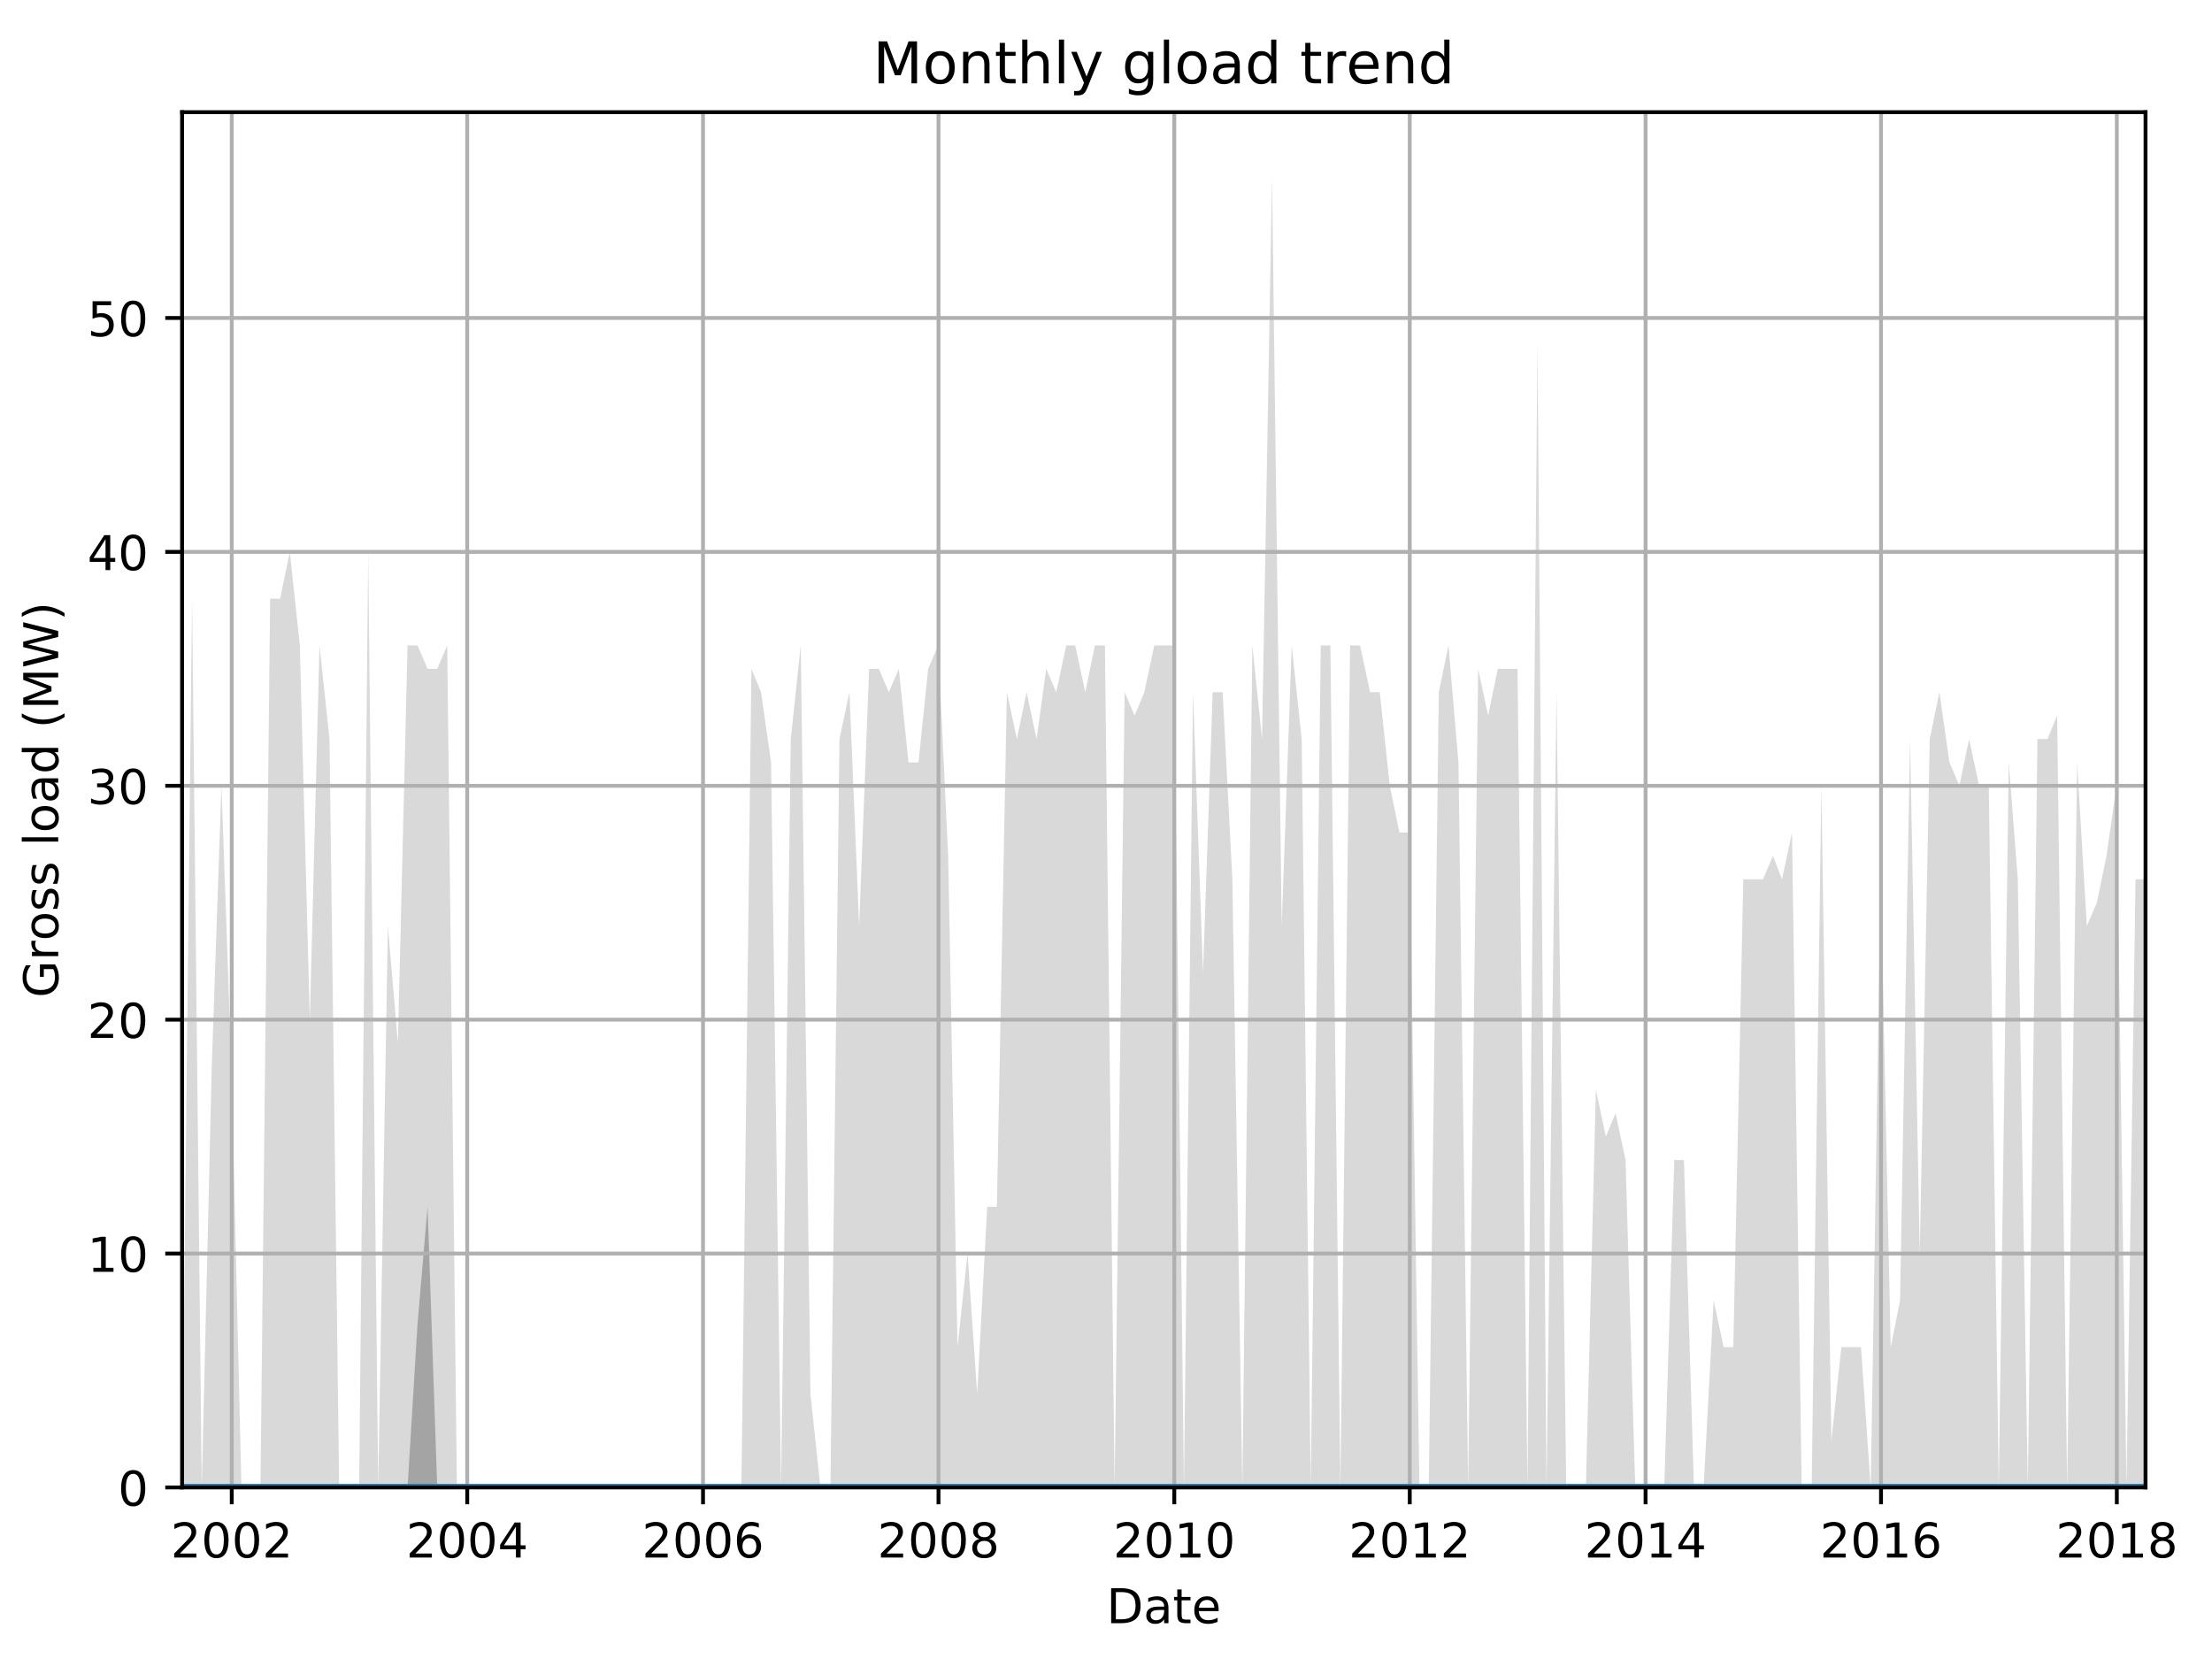 <?xml version="1.0" encoding="utf-8" standalone="no"?>
<!DOCTYPE svg PUBLIC "-//W3C//DTD SVG 1.1//EN"
  "http://www.w3.org/Graphics/SVG/1.1/DTD/svg11.dtd">
<!-- Created with matplotlib (http://matplotlib.org/) -->
<svg height="345.6pt" version="1.1" viewBox="0 0 460.8 345.6" width="460.8pt" xmlns="http://www.w3.org/2000/svg" xmlns:xlink="http://www.w3.org/1999/xlink">
 <defs>
  <style type="text/css">
*{stroke-linecap:butt;stroke-linejoin:round;}
  </style>
 </defs>
 <g id="figure_1">
  <g id="patch_1">
   <path d="M 0 345.6 
L 460.8 345.6 
L 460.8 0 
L 0 0 
z
" style="fill:none;"/>
  </g>
  <g id="axes_1">
   <g id="patch_2">
    <path d="M 37.93 309.863 
L 446.953 309.863 
L 446.953 23.365 
L 37.93 23.365 
z
" style="fill:none;"/>
   </g>
   <g id="PolyCollection_1">
    <path clip-path="url(#p8459bcb5f1)" d="M 37.93 309.863 
L 37.93 309.863 
L 40.013 309.863 
L 42.029 309.863 
L 44.112 309.863 
L 46.128 309.863 
L 48.211 309.863 
L 50.294 309.863 
L 52.176 309.863 
L 54.259 309.863 
L 56.275 309.863 
L 58.358 309.863 
L 60.374 309.863 
L 62.457 309.863 
L 64.54 309.863 
L 66.556 309.863 
L 68.639 309.863 
L 70.655 309.863 
L 72.738 309.863 
L 74.821 309.863 
L 76.702 309.863 
L 78.785 309.863 
L 80.801 309.863 
L 82.884 309.863 
L 84.9 309.863 
L 86.983 309.863 
L 89.067 309.863 
L 91.082 309.863 
L 93.165 309.863 
L 95.181 309.863 
L 97.264 309.863 
L 99.348 309.863 
L 101.296 309.863 
L 103.379 309.863 
L 105.395 309.863 
L 107.478 309.863 
L 109.494 309.863 
L 111.577 309.863 
L 113.66 309.863 
L 115.676 309.863 
L 117.759 309.863 
L 119.775 309.863 
L 121.858 309.863 
L 123.941 309.863 
L 125.823 309.863 
L 127.906 309.863 
L 129.922 309.863 
L 132.005 309.863 
L 134.021 309.863 
L 136.104 309.863 
L 138.187 309.863 
L 140.203 309.863 
L 142.286 309.863 
L 144.302 309.863 
L 146.385 309.863 
L 148.468 309.863 
L 150.349 309.863 
L 152.432 309.863 
L 154.448 309.863 
L 156.531 309.863 
L 158.547 309.863 
L 160.63 309.863 
L 162.713 309.863 
L 164.729 309.863 
L 166.812 309.863 
L 168.828 309.863 
L 170.911 309.863 
L 172.994 309.863 
L 174.876 309.863 
L 176.959 309.863 
L 178.975 309.863 
L 181.058 309.863 
L 183.074 309.863 
L 185.157 309.863 
L 187.24 309.863 
L 189.256 309.863 
L 191.339 309.863 
L 193.355 309.863 
L 195.438 309.863 
L 197.521 309.863 
L 199.47 309.863 
L 201.553 309.863 
L 203.569 309.863 
L 205.652 309.863 
L 207.668 309.863 
L 209.751 309.863 
L 211.834 309.863 
L 213.85 309.863 
L 215.933 309.863 
L 217.949 309.863 
L 220.032 309.863 
L 222.115 309.863 
L 223.996 309.863 
L 226.079 309.863 
L 228.095 309.863 
L 230.178 309.863 
L 232.194 309.863 
L 234.277 309.863 
L 236.36 309.863 
L 238.376 309.863 
L 240.459 309.863 
L 242.475 309.863 
L 244.558 309.863 
L 246.641 309.863 
L 248.523 309.863 
L 250.606 309.863 
L 252.622 309.863 
L 254.705 309.863 
L 256.721 309.863 
L 258.804 309.863 
L 260.887 309.863 
L 262.903 309.863 
L 264.986 309.863 
L 267.002 309.863 
L 269.085 309.863 
L 271.168 309.863 
L 273.049 309.863 
L 275.133 309.863 
L 277.148 309.863 
L 279.232 309.863 
L 281.247 309.863 
L 283.331 309.863 
L 285.414 309.863 
L 287.429 309.863 
L 289.513 309.863 
L 291.528 309.863 
L 293.612 309.863 
L 295.695 309.863 
L 297.643 309.863 
L 299.726 309.863 
L 301.742 309.863 
L 303.825 309.863 
L 305.841 309.863 
L 307.924 309.863 
L 310.007 309.863 
L 312.023 309.863 
L 314.106 309.863 
L 316.122 309.863 
L 318.205 309.863 
L 320.288 309.863 
L 322.17 309.863 
L 324.253 309.863 
L 326.269 309.863 
L 328.352 309.863 
L 330.368 309.863 
L 332.451 309.863 
L 334.534 309.863 
L 336.55 309.863 
L 338.633 309.863 
L 340.649 309.863 
L 342.732 309.863 
L 344.815 309.863 
L 346.696 309.863 
L 348.78 309.863 
L 350.795 309.863 
L 352.878 309.863 
L 354.894 309.863 
L 356.977 309.863 
L 359.061 309.863 
L 361.076 309.863 
L 363.16 309.863 
L 365.175 309.863 
L 367.258 309.863 
L 369.342 309.863 
L 371.223 309.863 
L 373.306 309.863 
L 375.322 309.863 
L 377.405 309.863 
L 379.421 309.863 
L 381.504 309.863 
L 383.587 309.863 
L 385.603 309.863 
L 387.686 309.863 
L 389.702 309.863 
L 391.785 309.863 
L 393.868 309.863 
L 395.817 309.863 
L 397.9 309.863 
L 399.916 309.863 
L 401.999 309.863 
L 404.015 309.863 
L 406.098 309.863 
L 408.181 309.863 
L 410.197 309.863 
L 412.28 309.863 
L 414.296 309.863 
L 416.379 309.863 
L 418.462 309.863 
L 420.343 309.863 
L 422.426 309.863 
L 424.442 309.863 
L 426.525 309.863 
L 428.541 309.863 
L 430.624 309.863 
L 432.707 309.863 
L 434.723 309.863 
L 436.806 309.863 
L 438.822 309.863 
L 440.905 309.863 
L 442.989 309.863 
L 444.87 309.863 
L 446.953 309.863 
L 446.953 183.181 
L 446.953 183.181 
L 444.87 183.181 
L 442.989 309.863 
L 440.905 163.691 
L 438.822 178.308 
L 436.806 188.053 
L 434.723 192.925 
L 432.707 158.818 
L 430.624 309.863 
L 428.541 149.074 
L 426.525 153.946 
L 424.442 153.946 
L 422.426 309.863 
L 420.343 183.181 
L 418.462 158.818 
L 416.379 309.863 
L 414.296 163.691 
L 412.28 163.691 
L 410.197 153.946 
L 408.181 163.691 
L 406.098 158.818 
L 404.015 144.201 
L 401.999 153.946 
L 399.916 261.139 
L 397.9 153.946 
L 395.817 270.884 
L 393.868 280.629 
L 391.785 183.181 
L 389.702 309.863 
L 387.686 280.629 
L 385.603 280.629 
L 383.587 280.629 
L 381.504 300.119 
L 379.421 163.691 
L 377.405 309.863 
L 375.322 309.863 
L 373.306 173.436 
L 371.223 183.181 
L 369.342 178.308 
L 367.258 183.181 
L 365.175 183.181 
L 363.16 183.181 
L 361.076 280.629 
L 359.061 280.629 
L 356.977 270.884 
L 354.894 309.863 
L 352.878 309.863 
L 350.795 241.65 
L 348.78 241.65 
L 346.696 309.863 
L 344.815 309.863 
L 342.732 309.863 
L 340.649 309.863 
L 338.633 241.65 
L 336.55 231.905 
L 334.534 236.777 
L 332.451 227.032 
L 330.368 309.863 
L 328.352 309.863 
L 326.269 309.863 
L 324.253 144.201 
L 322.17 309.863 
L 320.288 71.115 
L 318.205 309.863 
L 316.122 139.329 
L 314.106 139.329 
L 312.023 139.329 
L 310.007 149.074 
L 307.924 139.329 
L 305.841 309.863 
L 303.825 158.818 
L 301.742 134.456 
L 299.726 144.201 
L 297.643 309.863 
L 295.695 309.863 
L 293.612 173.436 
L 291.528 173.436 
L 289.513 163.691 
L 287.429 144.201 
L 285.414 144.201 
L 283.331 134.456 
L 281.247 134.456 
L 279.232 309.863 
L 277.148 134.456 
L 275.133 134.456 
L 273.049 309.863 
L 271.168 153.946 
L 269.085 134.456 
L 267.002 192.925 
L 264.986 37.008 
L 262.903 153.946 
L 260.887 134.456 
L 258.804 309.863 
L 256.721 183.181 
L 254.705 144.201 
L 252.622 144.201 
L 250.606 202.67 
L 248.523 144.201 
L 246.641 309.863 
L 244.558 134.456 
L 242.475 134.456 
L 240.459 134.456 
L 238.376 144.201 
L 236.36 149.074 
L 234.277 144.201 
L 232.194 309.863 
L 230.178 134.456 
L 228.095 134.456 
L 226.079 144.201 
L 223.996 134.456 
L 222.115 134.456 
L 220.032 144.201 
L 217.949 139.329 
L 215.933 153.946 
L 213.85 144.201 
L 211.834 153.946 
L 209.751 144.201 
L 207.668 251.394 
L 205.652 251.394 
L 203.569 290.374 
L 201.553 261.139 
L 199.47 280.629 
L 197.521 178.308 
L 195.438 134.456 
L 193.355 139.329 
L 191.339 158.818 
L 189.256 158.818 
L 187.24 139.329 
L 185.157 144.201 
L 183.074 139.329 
L 181.058 139.329 
L 178.975 192.925 
L 176.959 144.201 
L 174.876 153.946 
L 172.994 309.863 
L 170.911 309.863 
L 168.828 290.374 
L 166.812 134.456 
L 164.729 153.946 
L 162.713 309.863 
L 160.63 158.818 
L 158.547 144.201 
L 156.531 139.329 
L 154.448 309.863 
L 152.432 309.863 
L 150.349 309.863 
L 148.468 309.863 
L 146.385 309.863 
L 144.302 309.863 
L 142.286 309.863 
L 140.203 309.863 
L 138.187 309.863 
L 136.104 309.863 
L 134.021 309.863 
L 132.005 309.863 
L 129.922 309.863 
L 127.906 309.863 
L 125.823 309.863 
L 123.941 309.863 
L 121.858 309.863 
L 119.775 309.863 
L 117.759 309.863 
L 115.676 309.863 
L 113.66 309.863 
L 111.577 309.863 
L 109.494 309.863 
L 107.478 309.863 
L 105.395 309.863 
L 103.379 309.863 
L 101.296 309.863 
L 99.348 309.863 
L 97.264 309.863 
L 95.181 309.863 
L 93.165 134.456 
L 91.082 139.329 
L 89.067 139.329 
L 86.983 134.456 
L 84.9 134.456 
L 82.884 217.287 
L 80.801 192.925 
L 78.785 309.863 
L 76.702 114.967 
L 74.821 309.863 
L 72.738 309.863 
L 70.655 309.863 
L 68.639 153.946 
L 66.556 134.456 
L 64.54 212.415 
L 62.457 134.456 
L 60.374 114.967 
L 58.358 124.711 
L 56.275 124.711 
L 54.259 309.863 
L 52.176 309.863 
L 50.294 309.863 
L 48.211 222.16 
L 46.128 163.691 
L 44.112 222.16 
L 42.029 309.863 
L 40.013 124.711 
L 37.93 309.863 
z
" style="fill:#808080;fill-opacity:0.3;"/>
   </g>
   <g id="PolyCollection_2">
    <path clip-path="url(#p8459bcb5f1)" d="M 37.93 309.863 
L 37.93 309.863 
L 40.013 309.863 
L 42.029 309.863 
L 44.112 309.863 
L 46.128 309.863 
L 48.211 309.863 
L 50.294 309.863 
L 52.176 309.863 
L 54.259 309.863 
L 56.275 309.863 
L 58.358 309.863 
L 60.374 309.863 
L 62.457 309.863 
L 64.54 309.863 
L 66.556 309.863 
L 68.639 309.863 
L 70.655 309.863 
L 72.738 309.863 
L 74.821 309.863 
L 76.702 309.863 
L 78.785 309.863 
L 80.801 309.863 
L 82.884 309.863 
L 84.9 309.863 
L 86.983 309.863 
L 89.067 309.863 
L 91.082 309.863 
L 93.165 309.863 
L 95.181 309.863 
L 97.264 309.863 
L 99.348 309.863 
L 101.296 309.863 
L 103.379 309.863 
L 105.395 309.863 
L 107.478 309.863 
L 109.494 309.863 
L 111.577 309.863 
L 113.66 309.863 
L 115.676 309.863 
L 117.759 309.863 
L 119.775 309.863 
L 121.858 309.863 
L 123.941 309.863 
L 125.823 309.863 
L 127.906 309.863 
L 129.922 309.863 
L 132.005 309.863 
L 134.021 309.863 
L 136.104 309.863 
L 138.187 309.863 
L 140.203 309.863 
L 142.286 309.863 
L 144.302 309.863 
L 146.385 309.863 
L 148.468 309.863 
L 150.349 309.863 
L 152.432 309.863 
L 154.448 309.863 
L 156.531 309.863 
L 158.547 309.863 
L 160.63 309.863 
L 162.713 309.863 
L 164.729 309.863 
L 166.812 309.863 
L 168.828 309.863 
L 170.911 309.863 
L 172.994 309.863 
L 174.876 309.863 
L 176.959 309.863 
L 178.975 309.863 
L 181.058 309.863 
L 183.074 309.863 
L 185.157 309.863 
L 187.24 309.863 
L 189.256 309.863 
L 191.339 309.863 
L 193.355 309.863 
L 195.438 309.863 
L 197.521 309.863 
L 199.47 309.863 
L 201.553 309.863 
L 203.569 309.863 
L 205.652 309.863 
L 207.668 309.863 
L 209.751 309.863 
L 211.834 309.863 
L 213.85 309.863 
L 215.933 309.863 
L 217.949 309.863 
L 220.032 309.863 
L 222.115 309.863 
L 223.996 309.863 
L 226.079 309.863 
L 228.095 309.863 
L 230.178 309.863 
L 232.194 309.863 
L 234.277 309.863 
L 236.36 309.863 
L 238.376 309.863 
L 240.459 309.863 
L 242.475 309.863 
L 244.558 309.863 
L 246.641 309.863 
L 248.523 309.863 
L 250.606 309.863 
L 252.622 309.863 
L 254.705 309.863 
L 256.721 309.863 
L 258.804 309.863 
L 260.887 309.863 
L 262.903 309.863 
L 264.986 309.863 
L 267.002 309.863 
L 269.085 309.863 
L 271.168 309.863 
L 273.049 309.863 
L 275.133 309.863 
L 277.148 309.863 
L 279.232 309.863 
L 281.247 309.863 
L 283.331 309.863 
L 285.414 309.863 
L 287.429 309.863 
L 289.513 309.863 
L 291.528 309.863 
L 293.612 309.863 
L 295.695 309.863 
L 297.643 309.863 
L 299.726 309.863 
L 301.742 309.863 
L 303.825 309.863 
L 305.841 309.863 
L 307.924 309.863 
L 310.007 309.863 
L 312.023 309.863 
L 314.106 309.863 
L 316.122 309.863 
L 318.205 309.863 
L 320.288 309.863 
L 322.17 309.863 
L 324.253 309.863 
L 326.269 309.863 
L 328.352 309.863 
L 330.368 309.863 
L 332.451 309.863 
L 334.534 309.863 
L 336.55 309.863 
L 338.633 309.863 
L 340.649 309.863 
L 342.732 309.863 
L 344.815 309.863 
L 346.696 309.863 
L 348.78 309.863 
L 350.795 309.863 
L 352.878 309.863 
L 354.894 309.863 
L 356.977 309.863 
L 359.061 309.863 
L 361.076 309.863 
L 363.16 309.863 
L 365.175 309.863 
L 367.258 309.863 
L 369.342 309.863 
L 371.223 309.863 
L 373.306 309.863 
L 375.322 309.863 
L 377.405 309.863 
L 379.421 309.863 
L 381.504 309.863 
L 383.587 309.863 
L 385.603 309.863 
L 387.686 309.863 
L 389.702 309.863 
L 391.785 309.863 
L 393.868 309.863 
L 395.817 309.863 
L 397.9 309.863 
L 399.916 309.863 
L 401.999 309.863 
L 404.015 309.863 
L 406.098 309.863 
L 408.181 309.863 
L 410.197 309.863 
L 412.28 309.863 
L 414.296 309.863 
L 416.379 309.863 
L 418.462 309.863 
L 420.343 309.863 
L 422.426 309.863 
L 424.442 309.863 
L 426.525 309.863 
L 428.541 309.863 
L 430.624 309.863 
L 432.707 309.863 
L 434.723 309.863 
L 436.806 309.863 
L 438.822 309.863 
L 440.905 309.863 
L 442.989 309.863 
L 444.87 309.863 
L 446.953 309.863 
L 446.953 309.863 
L 446.953 309.863 
L 444.87 309.863 
L 442.989 309.863 
L 440.905 309.863 
L 438.822 309.863 
L 436.806 309.863 
L 434.723 309.863 
L 432.707 309.863 
L 430.624 309.863 
L 428.541 309.863 
L 426.525 309.863 
L 424.442 309.863 
L 422.426 309.863 
L 420.343 309.863 
L 418.462 309.863 
L 416.379 309.863 
L 414.296 309.863 
L 412.28 309.863 
L 410.197 309.863 
L 408.181 309.863 
L 406.098 309.863 
L 404.015 309.863 
L 401.999 309.863 
L 399.916 309.863 
L 397.9 309.863 
L 395.817 309.863 
L 393.868 309.863 
L 391.785 309.863 
L 389.702 309.863 
L 387.686 309.863 
L 385.603 309.863 
L 383.587 309.863 
L 381.504 309.863 
L 379.421 309.863 
L 377.405 309.863 
L 375.322 309.863 
L 373.306 309.863 
L 371.223 309.863 
L 369.342 309.863 
L 367.258 309.863 
L 365.175 309.863 
L 363.16 309.863 
L 361.076 309.863 
L 359.061 309.863 
L 356.977 309.863 
L 354.894 309.863 
L 352.878 309.863 
L 350.795 309.863 
L 348.78 309.863 
L 346.696 309.863 
L 344.815 309.863 
L 342.732 309.863 
L 340.649 309.863 
L 338.633 309.863 
L 336.55 309.863 
L 334.534 309.863 
L 332.451 309.863 
L 330.368 309.863 
L 328.352 309.863 
L 326.269 309.863 
L 324.253 309.863 
L 322.17 309.863 
L 320.288 309.863 
L 318.205 309.863 
L 316.122 309.863 
L 314.106 309.863 
L 312.023 309.863 
L 310.007 309.863 
L 307.924 309.863 
L 305.841 309.863 
L 303.825 309.863 
L 301.742 309.863 
L 299.726 309.863 
L 297.643 309.863 
L 295.695 309.863 
L 293.612 309.863 
L 291.528 309.863 
L 289.513 309.863 
L 287.429 309.863 
L 285.414 309.863 
L 283.331 309.863 
L 281.247 309.863 
L 279.232 309.863 
L 277.148 309.863 
L 275.133 309.863 
L 273.049 309.863 
L 271.168 309.863 
L 269.085 309.863 
L 267.002 309.863 
L 264.986 309.863 
L 262.903 309.863 
L 260.887 309.863 
L 258.804 309.863 
L 256.721 309.863 
L 254.705 309.863 
L 252.622 309.863 
L 250.606 309.863 
L 248.523 309.863 
L 246.641 309.863 
L 244.558 309.863 
L 242.475 309.863 
L 240.459 309.863 
L 238.376 309.863 
L 236.36 309.863 
L 234.277 309.863 
L 232.194 309.863 
L 230.178 309.863 
L 228.095 309.863 
L 226.079 309.863 
L 223.996 309.863 
L 222.115 309.863 
L 220.032 309.863 
L 217.949 309.863 
L 215.933 309.863 
L 213.85 309.863 
L 211.834 309.863 
L 209.751 309.863 
L 207.668 309.863 
L 205.652 309.863 
L 203.569 309.863 
L 201.553 309.863 
L 199.47 309.863 
L 197.521 309.863 
L 195.438 309.863 
L 193.355 309.863 
L 191.339 309.863 
L 189.256 309.863 
L 187.24 309.863 
L 185.157 309.863 
L 183.074 309.863 
L 181.058 309.863 
L 178.975 309.863 
L 176.959 309.863 
L 174.876 309.863 
L 172.994 309.863 
L 170.911 309.863 
L 168.828 309.863 
L 166.812 309.863 
L 164.729 309.863 
L 162.713 309.863 
L 160.63 309.863 
L 158.547 309.863 
L 156.531 309.863 
L 154.448 309.863 
L 152.432 309.863 
L 150.349 309.863 
L 148.468 309.863 
L 146.385 309.863 
L 144.302 309.863 
L 142.286 309.863 
L 140.203 309.863 
L 138.187 309.863 
L 136.104 309.863 
L 134.021 309.863 
L 132.005 309.863 
L 129.922 309.863 
L 127.906 309.863 
L 125.823 309.863 
L 123.941 309.863 
L 121.858 309.863 
L 119.775 309.863 
L 117.759 309.863 
L 115.676 309.863 
L 113.66 309.863 
L 111.577 309.863 
L 109.494 309.863 
L 107.478 309.863 
L 105.395 309.863 
L 103.379 309.863 
L 101.296 309.863 
L 99.348 309.863 
L 97.264 309.863 
L 95.181 309.863 
L 93.165 309.863 
L 91.082 309.863 
L 89.067 251.394 
L 86.983 275.757 
L 84.9 309.863 
L 82.884 309.863 
L 80.801 309.863 
L 78.785 309.863 
L 76.702 309.863 
L 74.821 309.863 
L 72.738 309.863 
L 70.655 309.863 
L 68.639 309.863 
L 66.556 309.863 
L 64.54 309.863 
L 62.457 309.863 
L 60.374 309.863 
L 58.358 309.863 
L 56.275 309.863 
L 54.259 309.863 
L 52.176 309.863 
L 50.294 309.863 
L 48.211 309.863 
L 46.128 309.863 
L 44.112 309.863 
L 42.029 309.863 
L 40.013 309.863 
L 37.93 309.863 
z
" style="fill:#808080;fill-opacity:0.6;"/>
   </g>
   <g id="matplotlib.axis_1">
    <g id="xtick_1">
     <g id="line2d_1">
      <path clip-path="url(#p8459bcb5f1)" d="M 48.278 309.863 
L 48.278 23.365 
" style="fill:none;stroke:#b0b0b0;stroke-linecap:square;stroke-width:0.8;"/>
     </g>
     <g id="line2d_2">
      <defs>
       <path d="M 0 0 
L 0 3.5 
" id="ma0205acb43" style="stroke:#000000;stroke-width:0.8;"/>
      </defs>
      <g>
       <use style="stroke:#000000;stroke-width:0.8;" x="48.278" xlink:href="#ma0205acb43" y="309.863"/>
      </g>
     </g>
     <g id="text_1">
      <!-- 2002 -->
      <defs>
       <path d="M 19.188 8.297 
L 53.609 8.297 
L 53.609 0 
L 7.328 0 
L 7.328 8.297 
Q 12.938 14.109 22.625 23.891 
Q 32.328 33.688 34.812 36.531 
Q 39.547 41.844 41.422 45.531 
Q 43.312 49.219 43.312 52.781 
Q 43.312 58.594 39.234 62.25 
Q 35.156 65.922 28.609 65.922 
Q 23.969 65.922 18.812 64.312 
Q 13.672 62.703 7.812 59.422 
L 7.812 69.391 
Q 13.766 71.781 18.938 73 
Q 24.125 74.219 28.422 74.219 
Q 39.75 74.219 46.484 68.547 
Q 53.219 62.891 53.219 53.422 
Q 53.219 48.922 51.531 44.891 
Q 49.859 40.875 45.406 35.406 
Q 44.188 33.984 37.641 27.219 
Q 31.109 20.453 19.188 8.297 
z
" id="DejaVuSans-32"/>
       <path d="M 31.781 66.406 
Q 24.172 66.406 20.328 58.906 
Q 16.5 51.422 16.5 36.375 
Q 16.5 21.391 20.328 13.891 
Q 24.172 6.391 31.781 6.391 
Q 39.453 6.391 43.281 13.891 
Q 47.125 21.391 47.125 36.375 
Q 47.125 51.422 43.281 58.906 
Q 39.453 66.406 31.781 66.406 
z
M 31.781 74.219 
Q 44.047 74.219 50.516 64.516 
Q 56.984 54.828 56.984 36.375 
Q 56.984 17.969 50.516 8.266 
Q 44.047 -1.422 31.781 -1.422 
Q 19.531 -1.422 13.062 8.266 
Q 6.594 17.969 6.594 36.375 
Q 6.594 54.828 13.062 64.516 
Q 19.531 74.219 31.781 74.219 
z
" id="DejaVuSans-30"/>
      </defs>
      <g transform="translate(35.553 324.462)scale(0.1 -0.1)">
       <use xlink:href="#DejaVuSans-32"/>
       <use x="63.623" xlink:href="#DejaVuSans-30"/>
       <use x="127.246" xlink:href="#DejaVuSans-30"/>
       <use x="190.869" xlink:href="#DejaVuSans-32"/>
      </g>
     </g>
    </g>
    <g id="xtick_2">
     <g id="line2d_3">
      <path clip-path="url(#p8459bcb5f1)" d="M 97.332 309.863 
L 97.332 23.365 
" style="fill:none;stroke:#b0b0b0;stroke-linecap:square;stroke-width:0.8;"/>
     </g>
     <g id="line2d_4">
      <g>
       <use style="stroke:#000000;stroke-width:0.8;" x="97.332" xlink:href="#ma0205acb43" y="309.863"/>
      </g>
     </g>
     <g id="text_2">
      <!-- 2004 -->
      <defs>
       <path d="M 37.797 64.312 
L 12.891 25.391 
L 37.797 25.391 
z
M 35.203 72.906 
L 47.609 72.906 
L 47.609 25.391 
L 58.016 25.391 
L 58.016 17.188 
L 47.609 17.188 
L 47.609 0 
L 37.797 0 
L 37.797 17.188 
L 4.891 17.188 
L 4.891 26.703 
z
" id="DejaVuSans-34"/>
      </defs>
      <g transform="translate(84.607 324.462)scale(0.1 -0.1)">
       <use xlink:href="#DejaVuSans-32"/>
       <use x="63.623" xlink:href="#DejaVuSans-30"/>
       <use x="127.246" xlink:href="#DejaVuSans-30"/>
       <use x="190.869" xlink:href="#DejaVuSans-34"/>
      </g>
     </g>
    </g>
    <g id="xtick_3">
     <g id="line2d_5">
      <path clip-path="url(#p8459bcb5f1)" d="M 146.452 309.863 
L 146.452 23.365 
" style="fill:none;stroke:#b0b0b0;stroke-linecap:square;stroke-width:0.8;"/>
     </g>
     <g id="line2d_6">
      <g>
       <use style="stroke:#000000;stroke-width:0.8;" x="146.452" xlink:href="#ma0205acb43" y="309.863"/>
      </g>
     </g>
     <g id="text_3">
      <!-- 2006 -->
      <defs>
       <path d="M 33.016 40.375 
Q 26.375 40.375 22.484 35.828 
Q 18.609 31.297 18.609 23.391 
Q 18.609 15.531 22.484 10.953 
Q 26.375 6.391 33.016 6.391 
Q 39.656 6.391 43.531 10.953 
Q 47.406 15.531 47.406 23.391 
Q 47.406 31.297 43.531 35.828 
Q 39.656 40.375 33.016 40.375 
z
M 52.594 71.297 
L 52.594 62.312 
Q 48.875 64.062 45.094 64.984 
Q 41.312 65.922 37.594 65.922 
Q 27.828 65.922 22.672 59.328 
Q 17.531 52.734 16.797 39.406 
Q 19.672 43.656 24.016 45.922 
Q 28.375 48.188 33.594 48.188 
Q 44.578 48.188 50.953 41.516 
Q 57.328 34.859 57.328 23.391 
Q 57.328 12.156 50.688 5.359 
Q 44.047 -1.422 33.016 -1.422 
Q 20.359 -1.422 13.672 8.266 
Q 6.984 17.969 6.984 36.375 
Q 6.984 53.656 15.188 63.938 
Q 23.391 74.219 37.203 74.219 
Q 40.922 74.219 44.703 73.484 
Q 48.484 72.75 52.594 71.297 
z
" id="DejaVuSans-36"/>
      </defs>
      <g transform="translate(133.727 324.462)scale(0.1 -0.1)">
       <use xlink:href="#DejaVuSans-32"/>
       <use x="63.623" xlink:href="#DejaVuSans-30"/>
       <use x="127.246" xlink:href="#DejaVuSans-30"/>
       <use x="190.869" xlink:href="#DejaVuSans-36"/>
      </g>
     </g>
    </g>
    <g id="xtick_4">
     <g id="line2d_7">
      <path clip-path="url(#p8459bcb5f1)" d="M 195.505 309.863 
L 195.505 23.365 
" style="fill:none;stroke:#b0b0b0;stroke-linecap:square;stroke-width:0.8;"/>
     </g>
     <g id="line2d_8">
      <g>
       <use style="stroke:#000000;stroke-width:0.8;" x="195.505" xlink:href="#ma0205acb43" y="309.863"/>
      </g>
     </g>
     <g id="text_4">
      <!-- 2008 -->
      <defs>
       <path d="M 31.781 34.625 
Q 24.75 34.625 20.719 30.859 
Q 16.703 27.094 16.703 20.516 
Q 16.703 13.922 20.719 10.156 
Q 24.75 6.391 31.781 6.391 
Q 38.812 6.391 42.859 10.172 
Q 46.922 13.969 46.922 20.516 
Q 46.922 27.094 42.891 30.859 
Q 38.875 34.625 31.781 34.625 
z
M 21.922 38.812 
Q 15.578 40.375 12.031 44.719 
Q 8.5 49.078 8.5 55.328 
Q 8.5 64.062 14.719 69.141 
Q 20.953 74.219 31.781 74.219 
Q 42.672 74.219 48.875 69.141 
Q 55.078 64.062 55.078 55.328 
Q 55.078 49.078 51.531 44.719 
Q 48 40.375 41.703 38.812 
Q 48.828 37.156 52.797 32.312 
Q 56.781 27.484 56.781 20.516 
Q 56.781 9.906 50.312 4.234 
Q 43.844 -1.422 31.781 -1.422 
Q 19.734 -1.422 13.25 4.234 
Q 6.781 9.906 6.781 20.516 
Q 6.781 27.484 10.781 32.312 
Q 14.797 37.156 21.922 38.812 
z
M 18.312 54.391 
Q 18.312 48.734 21.844 45.562 
Q 25.391 42.391 31.781 42.391 
Q 38.141 42.391 41.719 45.562 
Q 45.312 48.734 45.312 54.391 
Q 45.312 60.062 41.719 63.234 
Q 38.141 66.406 31.781 66.406 
Q 25.391 66.406 21.844 63.234 
Q 18.312 60.062 18.312 54.391 
z
" id="DejaVuSans-38"/>
      </defs>
      <g transform="translate(182.78 324.462)scale(0.1 -0.1)">
       <use xlink:href="#DejaVuSans-32"/>
       <use x="63.623" xlink:href="#DejaVuSans-30"/>
       <use x="127.246" xlink:href="#DejaVuSans-30"/>
       <use x="190.869" xlink:href="#DejaVuSans-38"/>
      </g>
     </g>
    </g>
    <g id="xtick_5">
     <g id="line2d_9">
      <path clip-path="url(#p8459bcb5f1)" d="M 244.626 309.863 
L 244.626 23.365 
" style="fill:none;stroke:#b0b0b0;stroke-linecap:square;stroke-width:0.8;"/>
     </g>
     <g id="line2d_10">
      <g>
       <use style="stroke:#000000;stroke-width:0.8;" x="244.626" xlink:href="#ma0205acb43" y="309.863"/>
      </g>
     </g>
     <g id="text_5">
      <!-- 2010 -->
      <defs>
       <path d="M 12.406 8.297 
L 28.516 8.297 
L 28.516 63.922 
L 10.984 60.406 
L 10.984 69.391 
L 28.422 72.906 
L 38.281 72.906 
L 38.281 8.297 
L 54.391 8.297 
L 54.391 0 
L 12.406 0 
z
" id="DejaVuSans-31"/>
      </defs>
      <g transform="translate(231.901 324.462)scale(0.1 -0.1)">
       <use xlink:href="#DejaVuSans-32"/>
       <use x="63.623" xlink:href="#DejaVuSans-30"/>
       <use x="127.246" xlink:href="#DejaVuSans-31"/>
       <use x="190.869" xlink:href="#DejaVuSans-30"/>
      </g>
     </g>
    </g>
    <g id="xtick_6">
     <g id="line2d_11">
      <path clip-path="url(#p8459bcb5f1)" d="M 293.679 309.863 
L 293.679 23.365 
" style="fill:none;stroke:#b0b0b0;stroke-linecap:square;stroke-width:0.8;"/>
     </g>
     <g id="line2d_12">
      <g>
       <use style="stroke:#000000;stroke-width:0.8;" x="293.679" xlink:href="#ma0205acb43" y="309.863"/>
      </g>
     </g>
     <g id="text_6">
      <!-- 2012 -->
      <g transform="translate(280.954 324.462)scale(0.1 -0.1)">
       <use xlink:href="#DejaVuSans-32"/>
       <use x="63.623" xlink:href="#DejaVuSans-30"/>
       <use x="127.246" xlink:href="#DejaVuSans-31"/>
       <use x="190.869" xlink:href="#DejaVuSans-32"/>
      </g>
     </g>
    </g>
    <g id="xtick_7">
     <g id="line2d_13">
      <path clip-path="url(#p8459bcb5f1)" d="M 342.799 309.863 
L 342.799 23.365 
" style="fill:none;stroke:#b0b0b0;stroke-linecap:square;stroke-width:0.8;"/>
     </g>
     <g id="line2d_14">
      <g>
       <use style="stroke:#000000;stroke-width:0.8;" x="342.799" xlink:href="#ma0205acb43" y="309.863"/>
      </g>
     </g>
     <g id="text_7">
      <!-- 2014 -->
      <g transform="translate(330.074 324.462)scale(0.1 -0.1)">
       <use xlink:href="#DejaVuSans-32"/>
       <use x="63.623" xlink:href="#DejaVuSans-30"/>
       <use x="127.246" xlink:href="#DejaVuSans-31"/>
       <use x="190.869" xlink:href="#DejaVuSans-34"/>
      </g>
     </g>
    </g>
    <g id="xtick_8">
     <g id="line2d_15">
      <path clip-path="url(#p8459bcb5f1)" d="M 391.852 309.863 
L 391.852 23.365 
" style="fill:none;stroke:#b0b0b0;stroke-linecap:square;stroke-width:0.8;"/>
     </g>
     <g id="line2d_16">
      <g>
       <use style="stroke:#000000;stroke-width:0.8;" x="391.852" xlink:href="#ma0205acb43" y="309.863"/>
      </g>
     </g>
     <g id="text_8">
      <!-- 2016 -->
      <g transform="translate(379.127 324.462)scale(0.1 -0.1)">
       <use xlink:href="#DejaVuSans-32"/>
       <use x="63.623" xlink:href="#DejaVuSans-30"/>
       <use x="127.246" xlink:href="#DejaVuSans-31"/>
       <use x="190.869" xlink:href="#DejaVuSans-36"/>
      </g>
     </g>
    </g>
    <g id="xtick_9">
     <g id="line2d_17">
      <path clip-path="url(#p8459bcb5f1)" d="M 440.973 309.863 
L 440.973 23.365 
" style="fill:none;stroke:#b0b0b0;stroke-linecap:square;stroke-width:0.8;"/>
     </g>
     <g id="line2d_18">
      <g>
       <use style="stroke:#000000;stroke-width:0.8;" x="440.973" xlink:href="#ma0205acb43" y="309.863"/>
      </g>
     </g>
     <g id="text_9">
      <!-- 2018 -->
      <g transform="translate(428.248 324.462)scale(0.1 -0.1)">
       <use xlink:href="#DejaVuSans-32"/>
       <use x="63.623" xlink:href="#DejaVuSans-30"/>
       <use x="127.246" xlink:href="#DejaVuSans-31"/>
       <use x="190.869" xlink:href="#DejaVuSans-38"/>
      </g>
     </g>
    </g>
    <g id="text_10">
     <!-- Date -->
     <defs>
      <path d="M 19.672 64.797 
L 19.672 8.109 
L 31.594 8.109 
Q 46.688 8.109 53.688 14.938 
Q 60.688 21.781 60.688 36.531 
Q 60.688 51.172 53.688 57.984 
Q 46.688 64.797 31.594 64.797 
z
M 9.812 72.906 
L 30.078 72.906 
Q 51.266 72.906 61.172 64.094 
Q 71.094 55.281 71.094 36.531 
Q 71.094 17.672 61.125 8.828 
Q 51.172 0 30.078 0 
L 9.812 0 
z
" id="DejaVuSans-44"/>
      <path d="M 34.281 27.484 
Q 23.391 27.484 19.188 25 
Q 14.984 22.516 14.984 16.5 
Q 14.984 11.719 18.141 8.906 
Q 21.297 6.109 26.703 6.109 
Q 34.188 6.109 38.703 11.406 
Q 43.219 16.703 43.219 25.484 
L 43.219 27.484 
z
M 52.203 31.203 
L 52.203 0 
L 43.219 0 
L 43.219 8.297 
Q 40.141 3.328 35.547 0.953 
Q 30.953 -1.422 24.312 -1.422 
Q 15.922 -1.422 10.953 3.297 
Q 6 8.016 6 15.922 
Q 6 25.141 12.172 29.828 
Q 18.359 34.516 30.609 34.516 
L 43.219 34.516 
L 43.219 35.406 
Q 43.219 41.609 39.141 45 
Q 35.062 48.391 27.688 48.391 
Q 23 48.391 18.547 47.266 
Q 14.109 46.141 10.016 43.891 
L 10.016 52.203 
Q 14.938 54.109 19.578 55.047 
Q 24.219 56 28.609 56 
Q 40.484 56 46.344 49.844 
Q 52.203 43.703 52.203 31.203 
z
" id="DejaVuSans-61"/>
      <path d="M 18.312 70.219 
L 18.312 54.688 
L 36.812 54.688 
L 36.812 47.703 
L 18.312 47.703 
L 18.312 18.016 
Q 18.312 11.328 20.141 9.422 
Q 21.969 7.516 27.594 7.516 
L 36.812 7.516 
L 36.812 0 
L 27.594 0 
Q 17.188 0 13.234 3.875 
Q 9.281 7.766 9.281 18.016 
L 9.281 47.703 
L 2.688 47.703 
L 2.688 54.688 
L 9.281 54.688 
L 9.281 70.219 
z
" id="DejaVuSans-74"/>
      <path d="M 56.203 29.594 
L 56.203 25.203 
L 14.891 25.203 
Q 15.484 15.922 20.484 11.062 
Q 25.484 6.203 34.422 6.203 
Q 39.594 6.203 44.453 7.469 
Q 49.312 8.734 54.109 11.281 
L 54.109 2.781 
Q 49.266 0.734 44.188 -0.344 
Q 39.109 -1.422 33.891 -1.422 
Q 20.797 -1.422 13.156 6.188 
Q 5.516 13.812 5.516 26.812 
Q 5.516 40.234 12.766 48.109 
Q 20.016 56 32.328 56 
Q 43.359 56 49.781 48.891 
Q 56.203 41.797 56.203 29.594 
z
M 47.219 32.234 
Q 47.125 39.594 43.094 43.984 
Q 39.062 48.391 32.422 48.391 
Q 24.906 48.391 20.391 44.141 
Q 15.875 39.891 15.188 32.172 
z
" id="DejaVuSans-65"/>
     </defs>
     <g transform="translate(230.491 338.14)scale(0.1 -0.1)">
      <use xlink:href="#DejaVuSans-44"/>
      <use x="77.002" xlink:href="#DejaVuSans-61"/>
      <use x="138.281" xlink:href="#DejaVuSans-74"/>
      <use x="177.49" xlink:href="#DejaVuSans-65"/>
     </g>
    </g>
   </g>
   <g id="matplotlib.axis_2">
    <g id="ytick_1">
     <g id="line2d_19">
      <path clip-path="url(#p8459bcb5f1)" d="M 37.93 309.863 
L 446.953 309.863 
" style="fill:none;stroke:#b0b0b0;stroke-linecap:square;stroke-width:0.8;"/>
     </g>
     <g id="line2d_20">
      <defs>
       <path d="M 0 0 
L -3.5 0 
" id="m293b9ea27c" style="stroke:#000000;stroke-width:0.8;"/>
      </defs>
      <g>
       <use style="stroke:#000000;stroke-width:0.8;" x="37.93" xlink:href="#m293b9ea27c" y="309.863"/>
      </g>
     </g>
     <g id="text_11">
      <!-- 0 -->
      <g transform="translate(24.568 313.663)scale(0.1 -0.1)">
       <use xlink:href="#DejaVuSans-30"/>
      </g>
     </g>
    </g>
    <g id="ytick_2">
     <g id="line2d_21">
      <path clip-path="url(#p8459bcb5f1)" d="M 37.93 261.139 
L 446.953 261.139 
" style="fill:none;stroke:#b0b0b0;stroke-linecap:square;stroke-width:0.8;"/>
     </g>
     <g id="line2d_22">
      <g>
       <use style="stroke:#000000;stroke-width:0.8;" x="37.93" xlink:href="#m293b9ea27c" y="261.139"/>
      </g>
     </g>
     <g id="text_12">
      <!-- 10 -->
      <g transform="translate(18.205 264.938)scale(0.1 -0.1)">
       <use xlink:href="#DejaVuSans-31"/>
       <use x="63.623" xlink:href="#DejaVuSans-30"/>
      </g>
     </g>
    </g>
    <g id="ytick_3">
     <g id="line2d_23">
      <path clip-path="url(#p8459bcb5f1)" d="M 37.93 212.415 
L 446.953 212.415 
" style="fill:none;stroke:#b0b0b0;stroke-linecap:square;stroke-width:0.8;"/>
     </g>
     <g id="line2d_24">
      <g>
       <use style="stroke:#000000;stroke-width:0.8;" x="37.93" xlink:href="#m293b9ea27c" y="212.415"/>
      </g>
     </g>
     <g id="text_13">
      <!-- 20 -->
      <g transform="translate(18.205 216.214)scale(0.1 -0.1)">
       <use xlink:href="#DejaVuSans-32"/>
       <use x="63.623" xlink:href="#DejaVuSans-30"/>
      </g>
     </g>
    </g>
    <g id="ytick_4">
     <g id="line2d_25">
      <path clip-path="url(#p8459bcb5f1)" d="M 37.93 163.691 
L 446.953 163.691 
" style="fill:none;stroke:#b0b0b0;stroke-linecap:square;stroke-width:0.8;"/>
     </g>
     <g id="line2d_26">
      <g>
       <use style="stroke:#000000;stroke-width:0.8;" x="37.93" xlink:href="#m293b9ea27c" y="163.691"/>
      </g>
     </g>
     <g id="text_14">
      <!-- 30 -->
      <defs>
       <path d="M 40.578 39.312 
Q 47.656 37.797 51.625 33 
Q 55.609 28.219 55.609 21.188 
Q 55.609 10.406 48.188 4.484 
Q 40.766 -1.422 27.094 -1.422 
Q 22.516 -1.422 17.656 -0.516 
Q 12.797 0.391 7.625 2.203 
L 7.625 11.719 
Q 11.719 9.328 16.594 8.109 
Q 21.484 6.891 26.812 6.891 
Q 36.078 6.891 40.938 10.547 
Q 45.797 14.203 45.797 21.188 
Q 45.797 27.641 41.281 31.266 
Q 36.766 34.906 28.719 34.906 
L 20.219 34.906 
L 20.219 43.016 
L 29.109 43.016 
Q 36.375 43.016 40.234 45.922 
Q 44.094 48.828 44.094 54.297 
Q 44.094 59.906 40.109 62.906 
Q 36.141 65.922 28.719 65.922 
Q 24.656 65.922 20.016 65.031 
Q 15.375 64.156 9.812 62.312 
L 9.812 71.094 
Q 15.438 72.656 20.344 73.438 
Q 25.25 74.219 29.594 74.219 
Q 40.828 74.219 47.359 69.109 
Q 53.906 64.016 53.906 55.328 
Q 53.906 49.266 50.438 45.094 
Q 46.969 40.922 40.578 39.312 
z
" id="DejaVuSans-33"/>
      </defs>
      <g transform="translate(18.205 167.49)scale(0.1 -0.1)">
       <use xlink:href="#DejaVuSans-33"/>
       <use x="63.623" xlink:href="#DejaVuSans-30"/>
      </g>
     </g>
    </g>
    <g id="ytick_5">
     <g id="line2d_27">
      <path clip-path="url(#p8459bcb5f1)" d="M 37.93 114.967 
L 446.953 114.967 
" style="fill:none;stroke:#b0b0b0;stroke-linecap:square;stroke-width:0.8;"/>
     </g>
     <g id="line2d_28">
      <g>
       <use style="stroke:#000000;stroke-width:0.8;" x="37.93" xlink:href="#m293b9ea27c" y="114.967"/>
      </g>
     </g>
     <g id="text_15">
      <!-- 40 -->
      <g transform="translate(18.205 118.766)scale(0.1 -0.1)">
       <use xlink:href="#DejaVuSans-34"/>
       <use x="63.623" xlink:href="#DejaVuSans-30"/>
      </g>
     </g>
    </g>
    <g id="ytick_6">
     <g id="line2d_29">
      <path clip-path="url(#p8459bcb5f1)" d="M 37.93 66.242 
L 446.953 66.242 
" style="fill:none;stroke:#b0b0b0;stroke-linecap:square;stroke-width:0.8;"/>
     </g>
     <g id="line2d_30">
      <g>
       <use style="stroke:#000000;stroke-width:0.8;" x="37.93" xlink:href="#m293b9ea27c" y="66.242"/>
      </g>
     </g>
     <g id="text_16">
      <!-- 50 -->
      <defs>
       <path d="M 10.797 72.906 
L 49.516 72.906 
L 49.516 64.594 
L 19.828 64.594 
L 19.828 46.734 
Q 21.969 47.469 24.109 47.828 
Q 26.266 48.188 28.422 48.188 
Q 40.625 48.188 47.75 41.5 
Q 54.891 34.812 54.891 23.391 
Q 54.891 11.625 47.562 5.094 
Q 40.234 -1.422 26.906 -1.422 
Q 22.312 -1.422 17.547 -0.641 
Q 12.797 0.141 7.719 1.703 
L 7.719 11.625 
Q 12.109 9.234 16.797 8.062 
Q 21.484 6.891 26.703 6.891 
Q 35.156 6.891 40.078 11.328 
Q 45.016 15.766 45.016 23.391 
Q 45.016 31 40.078 35.438 
Q 35.156 39.891 26.703 39.891 
Q 22.75 39.891 18.812 39.016 
Q 14.891 38.141 10.797 36.281 
z
" id="DejaVuSans-35"/>
      </defs>
      <g transform="translate(18.205 70.042)scale(0.1 -0.1)">
       <use xlink:href="#DejaVuSans-35"/>
       <use x="63.623" xlink:href="#DejaVuSans-30"/>
      </g>
     </g>
    </g>
    <g id="text_17">
     <!-- Gross load (MW) -->
     <defs>
      <path d="M 59.516 10.406 
L 59.516 29.984 
L 43.406 29.984 
L 43.406 38.094 
L 69.281 38.094 
L 69.281 6.781 
Q 63.578 2.734 56.688 0.656 
Q 49.812 -1.422 42 -1.422 
Q 24.906 -1.422 15.25 8.562 
Q 5.609 18.562 5.609 36.375 
Q 5.609 54.25 15.25 64.234 
Q 24.906 74.219 42 74.219 
Q 49.125 74.219 55.547 72.453 
Q 61.969 70.703 67.391 67.281 
L 67.391 56.781 
Q 61.922 61.422 55.766 63.766 
Q 49.609 66.109 42.828 66.109 
Q 29.438 66.109 22.719 58.641 
Q 16.016 51.172 16.016 36.375 
Q 16.016 21.625 22.719 14.156 
Q 29.438 6.688 42.828 6.688 
Q 48.047 6.688 52.141 7.594 
Q 56.25 8.5 59.516 10.406 
z
" id="DejaVuSans-47"/>
      <path d="M 41.109 46.297 
Q 39.594 47.172 37.812 47.578 
Q 36.031 48 33.891 48 
Q 26.266 48 22.188 43.047 
Q 18.109 38.094 18.109 28.812 
L 18.109 0 
L 9.078 0 
L 9.078 54.688 
L 18.109 54.688 
L 18.109 46.188 
Q 20.953 51.172 25.484 53.578 
Q 30.031 56 36.531 56 
Q 37.453 56 38.578 55.875 
Q 39.703 55.766 41.062 55.516 
z
" id="DejaVuSans-72"/>
      <path d="M 30.609 48.391 
Q 23.391 48.391 19.188 42.75 
Q 14.984 37.109 14.984 27.297 
Q 14.984 17.484 19.156 11.844 
Q 23.344 6.203 30.609 6.203 
Q 37.797 6.203 41.984 11.859 
Q 46.188 17.531 46.188 27.297 
Q 46.188 37.016 41.984 42.703 
Q 37.797 48.391 30.609 48.391 
z
M 30.609 56 
Q 42.328 56 49.016 48.375 
Q 55.719 40.766 55.719 27.297 
Q 55.719 13.875 49.016 6.219 
Q 42.328 -1.422 30.609 -1.422 
Q 18.844 -1.422 12.172 6.219 
Q 5.516 13.875 5.516 27.297 
Q 5.516 40.766 12.172 48.375 
Q 18.844 56 30.609 56 
z
" id="DejaVuSans-6f"/>
      <path d="M 44.281 53.078 
L 44.281 44.578 
Q 40.484 46.531 36.375 47.5 
Q 32.281 48.484 27.875 48.484 
Q 21.188 48.484 17.844 46.438 
Q 14.5 44.391 14.5 40.281 
Q 14.5 37.156 16.891 35.375 
Q 19.281 33.594 26.516 31.984 
L 29.594 31.297 
Q 39.156 29.25 43.188 25.516 
Q 47.219 21.781 47.219 15.094 
Q 47.219 7.469 41.188 3.016 
Q 35.156 -1.422 24.609 -1.422 
Q 20.219 -1.422 15.453 -0.562 
Q 10.688 0.297 5.422 2 
L 5.422 11.281 
Q 10.406 8.688 15.234 7.391 
Q 20.062 6.109 24.812 6.109 
Q 31.156 6.109 34.562 8.281 
Q 37.984 10.453 37.984 14.406 
Q 37.984 18.062 35.516 20.016 
Q 33.062 21.969 24.703 23.781 
L 21.578 24.516 
Q 13.234 26.266 9.516 29.906 
Q 5.812 33.547 5.812 39.891 
Q 5.812 47.609 11.281 51.797 
Q 16.75 56 26.812 56 
Q 31.781 56 36.172 55.266 
Q 40.578 54.547 44.281 53.078 
z
" id="DejaVuSans-73"/>
      <path id="DejaVuSans-20"/>
      <path d="M 9.422 75.984 
L 18.406 75.984 
L 18.406 0 
L 9.422 0 
z
" id="DejaVuSans-6c"/>
      <path d="M 45.406 46.391 
L 45.406 75.984 
L 54.391 75.984 
L 54.391 0 
L 45.406 0 
L 45.406 8.203 
Q 42.578 3.328 38.25 0.953 
Q 33.938 -1.422 27.875 -1.422 
Q 17.969 -1.422 11.734 6.484 
Q 5.516 14.406 5.516 27.297 
Q 5.516 40.188 11.734 48.094 
Q 17.969 56 27.875 56 
Q 33.938 56 38.25 53.625 
Q 42.578 51.266 45.406 46.391 
z
M 14.797 27.297 
Q 14.797 17.391 18.875 11.75 
Q 22.953 6.109 30.078 6.109 
Q 37.203 6.109 41.297 11.75 
Q 45.406 17.391 45.406 27.297 
Q 45.406 37.203 41.297 42.844 
Q 37.203 48.484 30.078 48.484 
Q 22.953 48.484 18.875 42.844 
Q 14.797 37.203 14.797 27.297 
z
" id="DejaVuSans-64"/>
      <path d="M 31 75.875 
Q 24.469 64.656 21.281 53.656 
Q 18.109 42.672 18.109 31.391 
Q 18.109 20.125 21.312 9.062 
Q 24.516 -2 31 -13.188 
L 23.188 -13.188 
Q 15.875 -1.703 12.234 9.375 
Q 8.594 20.453 8.594 31.391 
Q 8.594 42.281 12.203 53.312 
Q 15.828 64.359 23.188 75.875 
z
" id="DejaVuSans-28"/>
      <path d="M 9.812 72.906 
L 24.516 72.906 
L 43.109 23.297 
L 61.812 72.906 
L 76.516 72.906 
L 76.516 0 
L 66.891 0 
L 66.891 64.016 
L 48.094 14.016 
L 38.188 14.016 
L 19.391 64.016 
L 19.391 0 
L 9.812 0 
z
" id="DejaVuSans-4d"/>
      <path d="M 3.328 72.906 
L 13.281 72.906 
L 28.609 11.281 
L 43.891 72.906 
L 54.984 72.906 
L 70.312 11.281 
L 85.594 72.906 
L 95.609 72.906 
L 77.297 0 
L 64.891 0 
L 49.516 63.281 
L 33.984 0 
L 21.578 0 
z
" id="DejaVuSans-57"/>
      <path d="M 8.016 75.875 
L 15.828 75.875 
Q 23.141 64.359 26.781 53.312 
Q 30.422 42.281 30.422 31.391 
Q 30.422 20.453 26.781 9.375 
Q 23.141 -1.703 15.828 -13.188 
L 8.016 -13.188 
Q 14.5 -2 17.703 9.062 
Q 20.906 20.125 20.906 31.391 
Q 20.906 42.672 17.703 53.656 
Q 14.5 64.656 8.016 75.875 
z
" id="DejaVuSans-29"/>
     </defs>
     <g transform="translate(12.126 207.835)rotate(-90)scale(0.1 -0.1)">
      <use xlink:href="#DejaVuSans-47"/>
      <use x="77.49" xlink:href="#DejaVuSans-72"/>
      <use x="118.572" xlink:href="#DejaVuSans-6f"/>
      <use x="179.754" xlink:href="#DejaVuSans-73"/>
      <use x="231.854" xlink:href="#DejaVuSans-73"/>
      <use x="283.953" xlink:href="#DejaVuSans-20"/>
      <use x="315.74" xlink:href="#DejaVuSans-6c"/>
      <use x="343.523" xlink:href="#DejaVuSans-6f"/>
      <use x="404.705" xlink:href="#DejaVuSans-61"/>
      <use x="465.984" xlink:href="#DejaVuSans-64"/>
      <use x="529.461" xlink:href="#DejaVuSans-20"/>
      <use x="561.248" xlink:href="#DejaVuSans-28"/>
      <use x="600.262" xlink:href="#DejaVuSans-4d"/>
      <use x="686.541" xlink:href="#DejaVuSans-57"/>
      <use x="785.418" xlink:href="#DejaVuSans-29"/>
     </g>
    </g>
   </g>
   <g id="line2d_31">
    <path clip-path="url(#p8459bcb5f1)" d="M 37.93 309.863 
L 446.953 309.863 
L 446.953 309.863 
" style="fill:none;stroke:#1f77b4;stroke-linecap:square;stroke-width:1.5;"/>
   </g>
   <g id="patch_3">
    <path d="M 37.93 309.863 
L 37.93 23.365 
" style="fill:none;stroke:#000000;stroke-linecap:square;stroke-linejoin:miter;stroke-width:0.8;"/>
   </g>
   <g id="patch_4">
    <path d="M 446.953 309.863 
L 446.953 23.365 
" style="fill:none;stroke:#000000;stroke-linecap:square;stroke-linejoin:miter;stroke-width:0.8;"/>
   </g>
   <g id="patch_5">
    <path d="M 37.93 309.863 
L 446.953 309.863 
" style="fill:none;stroke:#000000;stroke-linecap:square;stroke-linejoin:miter;stroke-width:0.8;"/>
   </g>
   <g id="patch_6">
    <path d="M 37.93 23.365 
L 446.953 23.365 
" style="fill:none;stroke:#000000;stroke-linecap:square;stroke-linejoin:miter;stroke-width:0.8;"/>
   </g>
   <g id="text_18">
    <!-- Monthly gload trend -->
    <defs>
     <path d="M 54.891 33.016 
L 54.891 0 
L 45.906 0 
L 45.906 32.719 
Q 45.906 40.484 42.875 44.328 
Q 39.844 48.188 33.797 48.188 
Q 26.516 48.188 22.312 43.547 
Q 18.109 38.922 18.109 30.906 
L 18.109 0 
L 9.078 0 
L 9.078 54.688 
L 18.109 54.688 
L 18.109 46.188 
Q 21.344 51.125 25.703 53.562 
Q 30.078 56 35.797 56 
Q 45.219 56 50.047 50.172 
Q 54.891 44.344 54.891 33.016 
z
" id="DejaVuSans-6e"/>
     <path d="M 54.891 33.016 
L 54.891 0 
L 45.906 0 
L 45.906 32.719 
Q 45.906 40.484 42.875 44.328 
Q 39.844 48.188 33.797 48.188 
Q 26.516 48.188 22.312 43.547 
Q 18.109 38.922 18.109 30.906 
L 18.109 0 
L 9.078 0 
L 9.078 75.984 
L 18.109 75.984 
L 18.109 46.188 
Q 21.344 51.125 25.703 53.562 
Q 30.078 56 35.797 56 
Q 45.219 56 50.047 50.172 
Q 54.891 44.344 54.891 33.016 
z
" id="DejaVuSans-68"/>
     <path d="M 32.172 -5.078 
Q 28.375 -14.844 24.75 -17.812 
Q 21.141 -20.797 15.094 -20.797 
L 7.906 -20.797 
L 7.906 -13.281 
L 13.188 -13.281 
Q 16.891 -13.281 18.938 -11.516 
Q 21 -9.766 23.484 -3.219 
L 25.094 0.875 
L 2.984 54.688 
L 12.5 54.688 
L 29.594 11.922 
L 46.688 54.688 
L 56.203 54.688 
z
" id="DejaVuSans-79"/>
     <path d="M 45.406 27.984 
Q 45.406 37.75 41.375 43.109 
Q 37.359 48.484 30.078 48.484 
Q 22.859 48.484 18.828 43.109 
Q 14.797 37.75 14.797 27.984 
Q 14.797 18.266 18.828 12.891 
Q 22.859 7.516 30.078 7.516 
Q 37.359 7.516 41.375 12.891 
Q 45.406 18.266 45.406 27.984 
z
M 54.391 6.781 
Q 54.391 -7.172 48.188 -13.984 
Q 42 -20.797 29.203 -20.797 
Q 24.469 -20.797 20.266 -20.094 
Q 16.062 -19.391 12.109 -17.922 
L 12.109 -9.188 
Q 16.062 -11.328 19.922 -12.344 
Q 23.781 -13.375 27.781 -13.375 
Q 36.625 -13.375 41.016 -8.766 
Q 45.406 -4.156 45.406 5.172 
L 45.406 9.625 
Q 42.625 4.781 38.281 2.391 
Q 33.938 0 27.875 0 
Q 17.828 0 11.672 7.656 
Q 5.516 15.328 5.516 27.984 
Q 5.516 40.672 11.672 48.328 
Q 17.828 56 27.875 56 
Q 33.938 56 38.281 53.609 
Q 42.625 51.219 45.406 46.391 
L 45.406 54.688 
L 54.391 54.688 
z
" id="DejaVuSans-67"/>
    </defs>
    <g transform="translate(181.851 17.365)scale(0.12 -0.12)">
     <use xlink:href="#DejaVuSans-4d"/>
     <use x="86.279" xlink:href="#DejaVuSans-6f"/>
     <use x="147.461" xlink:href="#DejaVuSans-6e"/>
     <use x="210.84" xlink:href="#DejaVuSans-74"/>
     <use x="250.049" xlink:href="#DejaVuSans-68"/>
     <use x="313.428" xlink:href="#DejaVuSans-6c"/>
     <use x="341.211" xlink:href="#DejaVuSans-79"/>
     <use x="400.391" xlink:href="#DejaVuSans-20"/>
     <use x="432.178" xlink:href="#DejaVuSans-67"/>
     <use x="495.654" xlink:href="#DejaVuSans-6c"/>
     <use x="523.438" xlink:href="#DejaVuSans-6f"/>
     <use x="584.619" xlink:href="#DejaVuSans-61"/>
     <use x="645.898" xlink:href="#DejaVuSans-64"/>
     <use x="709.375" xlink:href="#DejaVuSans-20"/>
     <use x="741.162" xlink:href="#DejaVuSans-74"/>
     <use x="780.371" xlink:href="#DejaVuSans-72"/>
     <use x="821.453" xlink:href="#DejaVuSans-65"/>
     <use x="882.977" xlink:href="#DejaVuSans-6e"/>
     <use x="946.355" xlink:href="#DejaVuSans-64"/>
    </g>
   </g>
  </g>
 </g>
 <defs>
  <clipPath id="p8459bcb5f1">
   <rect height="286.498" width="409.023" x="37.93" y="23.365"/>
  </clipPath>
 </defs>
</svg>
